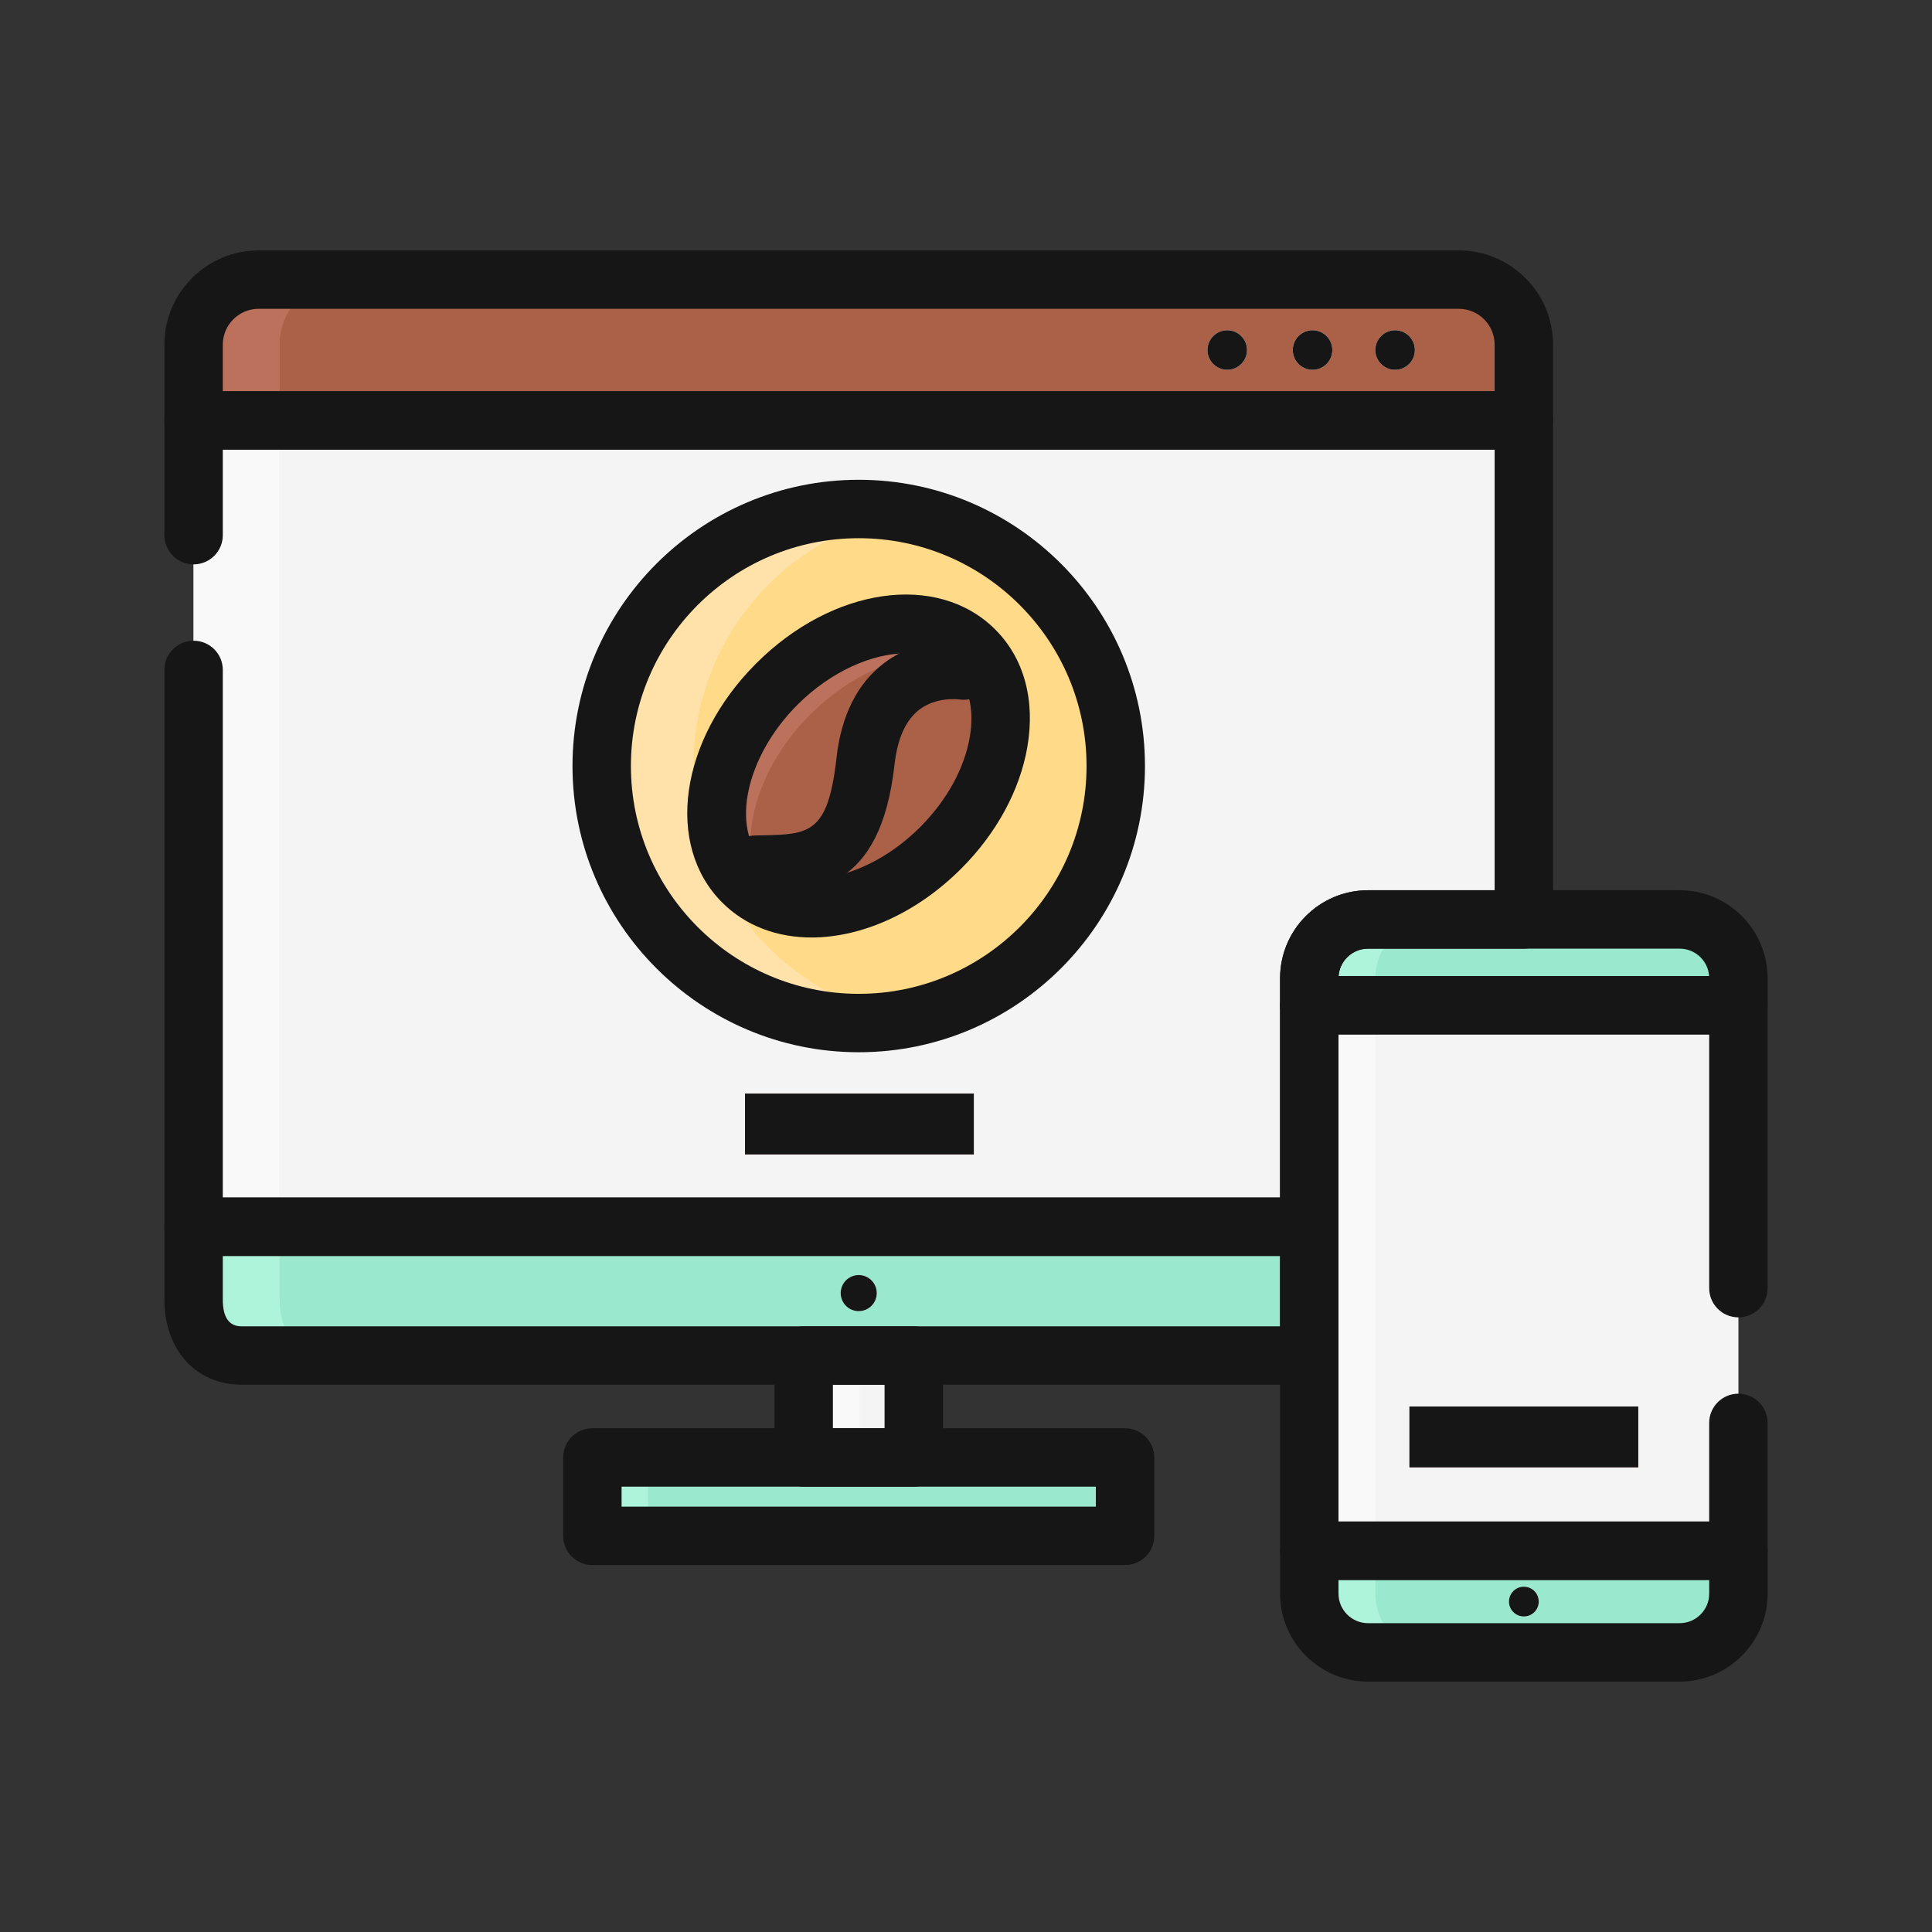 <?xml version="1.0" encoding="utf-8"?>
<!-- Generator: Adobe Illustrator 24.3.0, SVG Export Plug-In . SVG Version: 6.00 Build 0)  -->
<svg version="1.1" id="Layer_1" xmlns="http://www.w3.org/2000/svg" xmlns:xlink="http://www.w3.org/1999/xlink" x="0px" y="0px"
	 viewBox="0 0 300 300" enable-background="new 0 0 300 300" xml:space="preserve">
<rect x="0" y="0" width="300" height="300" fill="#333333" stroke="none"/>
<g>
	<g>
		<g>
			<rect x="791.269" y="2146.512" fill="#9AE8CE" width="82.715" height="12.171"/>
		</g>
		<g>
			<path fill="#9AE8CE" d="M902.591,2110.684H729.346v11.338c0,4.893,2.575,8.66,7.436,8.66h165.809V2110.684z"/>
		</g>
		<g>
			<rect x="824.083" y="2130.682" fill="#F4F4F4" width="17.092" height="15.83"/>
		</g>
		<g>
			<path fill="#F4F4F4" d="M835.427,2120.989c0,1.544-1.252,2.802-2.802,2.802c-1.546,0-2.798-1.258-2.798-2.802
				c0-1.544,1.252-2.802,2.798-2.802C834.175,2118.186,835.427,2119.444,835.427,2120.989z"/>
		</g>
		<g>
			<path fill="#AA6148" d="M925.805,1963.614H739.447c-5.578,0-10.101,4.524-10.101,10.102v11.767h206.561v-11.767
				C935.907,1968.137,931.383,1963.614,925.805,1963.614z"/>
		</g>
		<g>
			<path fill="#AEF4DB" d="M742.7,2122.022v-11.338h-13.228v11.338c0,4.893,2.575,8.66,7.436,8.66h13.228
				C745.274,2130.682,742.7,2126.915,742.7,2122.022z"/>
		</g>
		<g>
			<path fill="#BC715C" d="M752.801,1963.614h-13.228c-5.578,0-10.101,4.524-10.101,10.102v11.767H742.7v-11.767
				C742.7,1968.137,747.223,1963.614,752.801,1963.614z"/>
		</g>
		<g>
			<path fill="#F4F4F4" d="M918.985,1974.548c0,1.698-1.373,3.071-3.069,3.071c-1.696,0-3.069-1.373-3.069-3.071
				c0-1.692,1.373-3.068,3.069-3.068C917.612,1971.48,918.985,1972.856,918.985,1974.548z"/>
		</g>
		<g>
			<path fill="#F4F4F4" d="M906.167,1974.548c0,1.698-1.373,3.071-3.07,3.071c-1.696,0-3.069-1.373-3.069-3.071
				c0-1.692,1.373-3.068,3.069-3.068C904.794,1971.48,906.167,1972.856,906.167,1974.548z"/>
		</g>
		<g>
			<path fill="#F4F4F4" d="M892.921,1974.548c0,1.698-1.375,3.071-3.069,3.071c-1.696,0-3.071-1.373-3.071-3.071
				c0-1.692,1.375-3.068,3.071-3.068C891.546,1971.48,892.921,1972.856,892.921,1974.548z"/>
		</g>
		<g>
			<rect x="902.59" y="2076.29" fill="#F4F4F4" width="66.634" height="84.708"/>
		</g>
		<g>
			<path fill="#9AE8CE" d="M902.591,2167.656c0,5.04,4.085,9.124,9.125,9.124H960.1c5.037,0,9.124-4.084,9.124-9.124v-6.658h-66.633
				V2167.656z"/>
		</g>
		<g>
			<path fill="#9AE8CE" d="M969.224,2072.091c0-5.037-4.086-9.124-9.124-9.124h-48.383c-5.04,0-9.125,4.087-9.125,9.124v4.199
				h66.633V2072.091z"/>
		</g>
		<g>
			<path fill="#AEF4DB" d="M912.846,2167.656v-6.658h-10.255v6.658c0,5.04,4.085,9.124,9.125,9.124h10.255
				C916.931,2176.78,912.846,2172.697,912.846,2167.656z"/>
		</g>
		<g>
			<path fill="#AEF4DB" d="M921.971,2062.967h-10.255c-5.04,0-9.125,4.087-9.125,9.124v4.199h10.255v-4.199
				C912.846,2067.054,916.931,2062.967,921.971,2062.967z"/>
		</g>
		<g>
			<path fill="#F4F4F4" d="M938.22,2168.888c0,1.278-1.034,2.312-2.312,2.312c-1.277,0-2.312-1.033-2.312-2.312
				c0-1.276,1.035-2.309,2.312-2.309C937.187,2166.579,938.22,2167.612,938.22,2168.888z"/>
		</g>
		<g>
			<path fill="#F4F4F4" d="M911.715,2062.967h24.192v-77.485H729.346v125.202H902.59v-34.394v-4.199
				C902.59,2067.054,906.675,2062.967,911.715,2062.967z"/>
		</g>
		<g>
			<path fill="#FFDA88" d="M872.538,2039.145c0,22.039-17.869,39.909-39.911,39.909s-39.911-17.87-39.911-39.909
				c0-22.042,17.869-39.912,39.911-39.912S872.538,2017.103,872.538,2039.145z"/>
		</g>
		<g>
			<path fill="#FFE2A9" d="M806.96,2039.145c0-19.606,14.151-35.878,32.79-39.242c-2.315-0.419-4.688-0.67-7.122-0.67
				c-22.042,0-39.911,17.87-39.911,39.912c0,22.039,17.869,39.909,39.911,39.909c2.435,0,4.807-0.254,7.122-0.67
				C821.111,2075.02,806.96,2058.751,806.96,2039.145z"/>
		</g>
		<g>
			<g>
				<path fill="#AA6148" d="M845.469,2051.936c-9.933,9.939-23.687,12.295-30.712,5.273c-7.019-7.028-4.662-20.775,5.277-30.711
					c9.933-9.936,23.681-12.298,30.708-5.271C857.767,2028.252,855.408,2042.003,845.469,2051.936z"/>
			</g>
			<g>
				<path fill="#BC715C" d="M825.101,2031.149c8.569-8.569,19.961-11.486,27.443-7.63c-0.526-0.844-1.119-1.651-1.836-2.368
					c-7.028-7.024-20.775-4.665-30.709,5.274c-9.939,9.933-12.295,23.684-5.276,30.708c0.966,0.968,2.07,1.742,3.266,2.356
					C813.391,2052.045,816.178,2040.066,825.101,2031.149z"/>
			</g>
			<g>
				<g>
					<path fill="#BC715C" d="M817.595,2058.403c-2.288,0-4.175-1.828-4.246-4.14c-0.071-2.362,1.769-4.329,4.119-4.405l0.546-0.018
						c6.945-0.207,10.113-0.301,11.394-11.832c1.719-15.522,13.128-18.51,18.921-17.902c2.339,0.237,4.039,2.336,3.803,4.683
						c-0.237,2.335-2.297,4.036-4.624,3.821c-1.417-0.109-8.495-0.106-9.655,10.346c-2.097,18.903-12.207,19.205-19.588,19.429
						l-0.537,0.018C817.684,2058.403,817.64,2058.403,817.595,2058.403z"/>
				</g>
			</g>
		</g>
		<g>
			<rect x="814.97" y="2090.006" fill="#AA6148" width="35.527" height="9.449"/>
		</g>
		<g>
			<rect x="918.145" y="2138.595" fill="#AA6148" width="35.527" height="9.449"/>
		</g>
		<g>
			<rect x="902.59" y="2076.29" fill="#F9F9F9" width="10.256" height="84.708"/>
		</g>
		<g>
			<rect x="729.346" y="1985.482" fill="#F9F9F9" width="13.296" height="125.201"/>
		</g>
		<g>
			<rect x="824.083" y="2130.682" fill="#F9F9F9" width="8.651" height="15.83"/>
		</g>
		<g>
			<rect x="791.269" y="2146.512" fill="#AEF4DB" width="8.651" height="12.171"/>
		</g>
	</g>
	<g>
		<g>
			<path fill="#161616" d="M873.984,2163.218h-82.715c-2.505,0-4.535-2.031-4.535-4.535v-12.171c0-2.504,2.03-4.535,4.535-4.535
				h82.715c2.505,0,4.535,2.031,4.535,4.535v12.171C878.519,2161.187,876.489,2163.218,873.984,2163.218z M795.804,2154.148h73.644
				v-3.101h-73.644V2154.148z"/>
		</g>
		<g>
			<path fill="#161616" d="M841.174,2151.047h-17.092c-2.505,0-4.535-2.031-4.535-4.535v-15.83c0-2.504,2.03-4.535,4.535-4.535
				h17.092c2.505,0,4.535,2.031,4.535,4.535v15.83C845.71,2149.016,843.68,2151.047,841.174,2151.047z M828.618,2141.976h8.021
				v-6.759h-8.021V2141.976z"/>
		</g>
		<g>
			<path fill="#161616" d="M835.427,2120.989c0,1.544-1.252,2.802-2.802,2.802c-1.546,0-2.798-1.258-2.798-2.802
				c0-1.544,1.252-2.802,2.798-2.802C834.175,2118.186,835.427,2119.444,835.427,2120.989z"/>
		</g>
		<g>
			<path fill="#161616" d="M935.907,1990.017H729.346c-2.505,0-4.535-2.031-4.535-4.535v-11.767c0-8.07,6.565-14.637,14.637-14.637
				h186.358c8.071,0,14.637,6.567,14.637,14.637v11.767C940.442,1987.986,938.412,1990.017,935.907,1990.017z M733.881,1980.947
				h197.49v-7.231c0-3.068-2.497-5.566-5.566-5.566H739.447c-3.069,0-5.566,2.498-5.566,5.566V1980.947z"/>
		</g>
		<g>
			<path fill="#161616" d="M918.985,1974.548c0,1.698-1.373,3.071-3.069,3.071c-1.696,0-3.069-1.373-3.069-3.071
				c0-1.692,1.373-3.068,3.069-3.068C917.612,1971.48,918.985,1972.856,918.985,1974.548z"/>
		</g>
		<g>
			<path fill="#161616" d="M906.167,1974.548c0,1.698-1.373,3.071-3.07,3.071c-1.696,0-3.069-1.373-3.069-3.071
				c0-1.692,1.373-3.068,3.069-3.068C904.794,1971.48,906.167,1972.856,906.167,1974.548z"/>
		</g>
		<g>
			<path fill="#161616" d="M892.921,1974.548c0,1.698-1.375,3.071-3.069,3.071c-1.696,0-3.071-1.373-3.071-3.071
				c0-1.692,1.375-3.068,3.071-3.068C891.546,1971.48,892.921,1972.856,892.921,1974.548z"/>
		</g>
		<g>
			<path fill="#161616" d="M969.222,2165.533H902.59c-2.505,0-4.535-2.031-4.535-4.535v-84.708c0-2.504,2.03-4.535,4.535-4.535
				h66.633c2.505,0,4.535,2.031,4.535,4.535v43.931c0,2.504-2.03,4.535-4.535,4.535c-2.505,0-4.535-2.031-4.535-4.535v-39.395
				h-57.562v75.637h57.562v-15.319c0-2.504,2.03-4.535,4.535-4.535c2.505,0,4.535,2.031,4.535,4.535v19.854
				C973.758,2163.502,971.728,2165.533,969.222,2165.533z"/>
		</g>
		<g>
			<path fill="#161616" d="M960.099,2181.316h-48.382c-7.532,0-13.661-6.127-13.661-13.659v-6.658c0-2.504,2.03-4.535,4.535-4.535
				h66.633c2.505,0,4.535,2.031,4.535,4.535v6.658C973.759,2175.189,967.631,2181.316,960.099,2181.316z M907.127,2165.533v2.123
				c0,2.531,2.06,4.589,4.59,4.589h48.382c2.531,0,4.59-2.058,4.59-4.589v-2.123H907.127z"/>
		</g>
		<g>
			<path fill="#161616" d="M969.224,2080.825h-66.633c-2.505,0-4.535-2.031-4.535-4.535v-4.199c0-7.532,6.128-13.659,13.661-13.659
				h48.382c7.532,0,13.661,6.127,13.661,13.659v4.199C973.759,2078.794,971.729,2080.825,969.224,2080.825z M907.138,2071.755
				h57.538c-0.173-2.374-2.16-4.252-4.578-4.252h-48.382C909.298,2067.503,907.311,2069.381,907.138,2071.755z"/>
		</g>
		<g>
			<path fill="#161616" d="M938.22,2168.888c0,1.278-1.035,2.312-2.312,2.312c-1.277,0-2.312-1.033-2.312-2.312
				c0-1.276,1.035-2.309,2.312-2.309C937.185,2166.579,938.22,2167.612,938.22,2168.888z"/>
		</g>
		<g>
			<path fill="#161616" d="M902.59,2115.219H729.346c-2.505,0-4.535-2.031-4.535-4.535v-86.462c0-2.504,2.03-4.535,4.535-4.535
				c2.505,0,4.535,2.031,4.535,4.535v81.926h164.173v-34.057c0-7.532,6.128-13.659,13.661-13.659h19.656v-68.415h-197.49v13.281
				c0,2.504-2.03,4.535-4.535,4.535c-2.505,0-4.535-2.031-4.535-4.535v-17.817c0-2.504,2.03-4.535,4.535-4.535h206.561
				c2.505,0,4.535,2.031,4.535,4.535v77.485c0,2.504-2.03,4.535-4.535,4.535h-24.192c-2.531,0-4.59,2.058-4.59,4.589v38.592
				C907.125,2113.187,905.095,2115.219,902.59,2115.219z"/>
		</g>
		<g>
			<path fill="#161616" d="M902.591,2135.218H736.782c-7.048,0-11.972-5.427-11.972-13.196v-11.339c0-2.504,2.03-4.535,4.535-4.535
				h173.245c2.505,0,4.535,2.031,4.535,4.535v19.999C907.127,2133.186,905.096,2135.218,902.591,2135.218z M733.881,2115.219v6.803
				c0,2.737,0.976,4.125,2.901,4.125h161.274v-10.928H733.881z"/>
		</g>
		<g>
			<path fill="#161616" d="M832.628,2083.589c-24.508,0-44.446-19.937-44.446-44.444c0-24.508,19.938-44.447,44.446-44.447
				s44.446,19.94,44.446,44.447C877.074,2063.652,857.135,2083.589,832.628,2083.589z M832.628,2003.768
				c-19.506,0-35.375,15.871-35.375,35.377c0,19.506,15.869,35.374,35.375,35.374c19.506,0,35.375-15.868,35.375-35.374
				C868.003,2019.639,852.133,2003.768,832.628,2003.768z"/>
		</g>
		<g>
			<g>
				<path fill="#161616" d="M825.302,2065.77c-5.321,0-10.215-1.769-13.875-5.427c-8.928-8.935-6.61-25.243,5.275-37.127
					c11.889-11.882,28.191-14.203,37.123-5.271c4.469,4.467,6.239,10.946,4.987,18.239c-1.153,6.717-4.797,13.423-10.261,18.886
					C841.536,2062.087,832.975,2065.77,825.302,2065.77z M840.017,2021.641c-5.312,0-11.75,2.838-16.901,7.987
					c-8.012,8.014-10.428,19.142-5.274,24.301c5.164,5.161,16.286,2.74,24.295-5.273c0.001,0,0.001,0,0.001,0
					c4.149-4.149,6.896-9.124,7.735-14.008c0.74-4.308-0.134-7.964-2.461-10.29C845.571,2022.518,842.968,2021.641,840.017,2021.641
					z"/>
			</g>
			<g>
				<path fill="#161616" d="M816.565,2059.002c-2.439,0-4.454-1.94-4.531-4.394c-0.077-2.504,1.89-4.597,4.394-4.674l1.329-0.035
					c7.147-0.174,10.106-0.245,11.412-11.965c0.741-6.658,3.245-11.64,7.439-14.808c5.755-4.344,12.314-3.387,13.044-3.275
					c2.47,0.416,4.137,2.755,3.722,5.223c-0.413,2.457-2.722,4.125-5.179,3.729c-0.158-0.018-3.542-0.434-6.189,1.612
					c-2.086,1.615-3.372,4.482-3.822,8.522c-2.183,19.591-12.602,19.845-20.208,20.028l-1.267,0.032
					C816.661,2059.002,816.612,2059.002,816.565,2059.002z"/>
			</g>
		</g>
		<g>
			<rect x="814.97" y="2090.006" fill="#161616" width="35.527" height="9.449"/>
		</g>
		<g>
			<rect x="918.145" y="2138.595" fill="#161616" width="35.527" height="9.449"/>
		</g>
	</g>
</g>
<g>
	<g>
		<g>
			<rect x="91.984" y="226.315" fill="#9AE8CE" width="82.715" height="12.171"/>
		</g>
		<g>
			<path fill="#9AE8CE" d="M203.306,190.486H30.061v11.339c0,4.893,2.575,8.66,7.437,8.66h165.809V190.486z"/>
		</g>
		<g>
			<rect x="124.798" y="210.485" fill="#F4F4F4" width="17.092" height="15.83"/>
		</g>
		<g>
			<path fill="#F4F4F4" d="M136.142,200.791c0,1.544-1.252,2.802-2.802,2.802c-1.546,0-2.798-1.258-2.798-2.802
				c0-1.544,1.252-2.802,2.798-2.802C134.89,197.989,136.142,199.247,136.142,200.791z"/>
		</g>
		<g>
			<path fill="#AA6148" d="M226.521,43.417H40.162c-5.578,0-10.101,4.523-10.101,10.101v11.767h206.561V53.518
				C236.622,47.94,232.098,43.417,226.521,43.417z"/>
		</g>
		<g>
			<path fill="#AEF4DB" d="M43.415,201.825v-11.339H30.186v11.339c0,4.893,2.575,8.66,7.437,8.66h13.228
				C45.99,210.485,43.415,206.717,43.415,201.825z"/>
		</g>
		<g>
			<path fill="#BC715C" d="M53.516,43.417H40.288c-5.578,0-10.101,4.523-10.101,10.101v11.767h13.228V53.518
				C43.415,47.94,47.938,43.417,53.516,43.417z"/>
		</g>
		<g>
			<path fill="#F4F4F4" d="M219.7,54.351c0,1.698-1.373,3.071-3.069,3.071c-1.696,0-3.069-1.373-3.069-3.071
				c0-1.692,1.373-3.068,3.069-3.068C218.327,51.283,219.7,52.659,219.7,54.351z"/>
		</g>
		<g>
			<path fill="#F4F4F4" d="M206.882,54.351c0,1.698-1.373,3.071-3.07,3.071c-1.696,0-3.069-1.373-3.069-3.071
				c0-1.692,1.373-3.068,3.069-3.068C205.509,51.283,206.882,52.659,206.882,54.351z"/>
		</g>
		<g>
			<path fill="#F4F4F4" d="M193.636,54.351c0,1.698-1.374,3.071-3.069,3.071c-1.697,0-3.071-1.373-3.071-3.071
				c0-1.692,1.375-3.068,3.071-3.068C192.262,51.283,193.636,52.659,193.636,54.351z"/>
		</g>
		<g>
			<rect x="203.305" y="156.093" fill="#F4F4F4" width="66.634" height="84.708"/>
		</g>
		<g>
			<path fill="#9AE8CE" d="M203.306,247.459c0,5.04,4.085,9.124,9.126,9.124h48.383c5.037,0,9.124-4.084,9.124-9.124v-6.658h-66.633
				V247.459z"/>
		</g>
		<g>
			<path fill="#9AE8CE" d="M269.939,151.894c0-5.037-4.086-9.124-9.124-9.124h-48.383c-5.04,0-9.126,4.087-9.126,9.124v4.199h66.633
				V151.894z"/>
		</g>
		<g>
			<path fill="#AEF4DB" d="M213.561,247.459v-6.658h-10.255v6.658c0,5.04,4.085,9.124,9.126,9.124h10.255
				C217.646,256.583,213.561,252.499,213.561,247.459z"/>
		</g>
		<g>
			<path fill="#AEF4DB" d="M222.686,142.77h-10.255c-5.04,0-9.126,4.087-9.126,9.124v4.199h10.255v-4.199
				C213.561,146.857,217.646,142.77,222.686,142.77z"/>
		</g>
		<g>
			<path fill="#F4F4F4" d="M238.935,248.691c0,1.278-1.033,2.312-2.312,2.312c-1.277,0-2.312-1.033-2.312-2.312
				c0-1.276,1.035-2.309,2.312-2.309C237.902,246.382,238.935,247.415,238.935,248.691z"/>
		</g>
		<g>
			<path fill="#F4F4F4" d="M212.43,142.77h24.192V65.285H30.061v125.202h173.244v-34.393v-4.199
				C203.305,146.857,207.39,142.77,212.43,142.77z"/>
		</g>
		<g>
			<path fill="#FFDA88" d="M173.253,118.948c0,22.039-17.868,39.909-39.911,39.909c-22.042,0-39.91-17.87-39.91-39.909
				c0-22.042,17.868-39.912,39.91-39.912C155.385,79.036,173.253,96.906,173.253,118.948z"/>
		</g>
		<g>
			<path fill="#FFE2A9" d="M107.675,118.948c0-19.606,14.151-35.879,32.79-39.242c-2.315-0.419-4.688-0.67-7.122-0.67
				c-22.042,0-39.91,17.87-39.91,39.912c0,22.039,17.868,39.909,39.91,39.909c2.435,0,4.807-0.254,7.122-0.67
				C121.826,154.823,107.675,138.554,107.675,118.948z"/>
		</g>
		<g>
			<g>
				<path fill="#AA6148" d="M146.184,131.739c-9.933,9.939-23.687,12.295-30.712,5.273c-7.019-7.028-4.662-20.775,5.277-30.711
					c9.933-9.936,23.681-12.298,30.708-5.271C158.482,108.055,156.123,121.806,146.184,131.739z"/>
			</g>
			<g>
				<path fill="#BC715C" d="M125.816,110.952c8.569-8.569,19.961-11.486,27.443-7.63c-0.525-0.844-1.119-1.651-1.837-2.368
					c-7.027-7.024-20.775-4.665-30.709,5.274c-9.939,9.933-12.295,23.684-5.276,30.708c0.966,0.968,2.07,1.742,3.266,2.356
					C114.106,131.848,116.893,119.869,125.816,110.952z"/>
			</g>
			<g>
				<g>
					<path fill="#BC715C" d="M118.311,138.206c-2.288,0-4.175-1.828-4.246-4.14c-0.071-2.362,1.769-4.329,4.119-4.405l0.546-0.018
						c6.945-0.207,10.113-0.301,11.394-11.832c1.719-15.522,13.128-18.51,18.921-17.902c2.339,0.236,4.04,2.336,3.803,4.683
						c-0.236,2.335-2.297,4.036-4.624,3.821c-1.417-0.109-8.495-0.106-9.656,10.346c-2.097,18.903-12.207,19.205-19.588,19.429
						l-0.537,0.018C118.399,138.206,118.355,138.206,118.311,138.206z"/>
				</g>
			</g>
		</g>
		<g>
			<rect x="115.685" y="169.808" fill="#AA6148" width="35.527" height="9.449"/>
		</g>
		<g>
			<rect x="218.86" y="218.398" fill="#AA6148" width="35.527" height="9.449"/>
		</g>
		<g>
			<rect x="203.305" y="156.093" fill="#F9F9F9" width="10.256" height="84.708"/>
		</g>
		<g>
			<rect x="30.061" y="65.285" fill="#F9F9F9" width="13.296" height="125.201"/>
		</g>
		<g>
			<rect x="124.798" y="210.485" fill="#F9F9F9" width="8.651" height="15.83"/>
		</g>
		<g>
			<rect x="91.984" y="226.315" fill="#AEF4DB" width="8.651" height="12.171"/>
		</g>
	</g>
	<g>
		<g>
			<path fill="#161616" d="M174.699,243.021H91.984c-2.505,0-4.535-2.031-4.535-4.535v-12.171c0-2.504,2.03-4.535,4.535-4.535
				h82.715c2.505,0,4.535,2.032,4.535,4.535v12.171C179.234,240.99,177.204,243.021,174.699,243.021z M96.519,233.951h73.644v-3.1
				H96.519V233.951z"/>
		</g>
		<g>
			<path fill="#161616" d="M141.89,230.85h-17.092c-2.505,0-4.535-2.031-4.535-4.535v-15.83c0-2.504,2.03-4.535,4.535-4.535h17.092
				c2.505,0,4.535,2.031,4.535,4.535v15.83C146.425,228.819,144.395,230.85,141.89,230.85z M129.333,221.779h8.021v-6.759h-8.021
				V221.779z"/>
		</g>
		<g>
			<path fill="#161616" d="M136.142,200.791c0,1.544-1.252,2.802-2.802,2.802c-1.546,0-2.798-1.258-2.798-2.802
				c0-1.544,1.252-2.802,2.798-2.802C134.89,197.989,136.142,199.247,136.142,200.791z"/>
		</g>
		<g>
			<path fill="#161616" d="M236.622,69.82H30.061c-2.505,0-4.535-2.032-4.535-4.535V53.518c0-8.07,6.565-14.637,14.637-14.637
				h186.358c8.071,0,14.637,6.567,14.637,14.637v11.767C241.157,67.789,239.127,69.82,236.622,69.82z M34.596,60.749h197.49v-7.231
				c0-3.068-2.497-5.566-5.566-5.566H40.162c-3.069,0-5.566,2.498-5.566,5.566V60.749z"/>
		</g>
		<g>
			<path fill="#161616" d="M219.7,54.351c0,1.698-1.373,3.071-3.069,3.071c-1.696,0-3.069-1.373-3.069-3.071
				c0-1.692,1.373-3.068,3.069-3.068C218.327,51.283,219.7,52.659,219.7,54.351z"/>
		</g>
		<g>
			<path fill="#161616" d="M206.882,54.351c0,1.698-1.373,3.071-3.07,3.071c-1.696,0-3.069-1.373-3.069-3.071
				c0-1.692,1.373-3.068,3.069-3.068C205.509,51.283,206.882,52.659,206.882,54.351z"/>
		</g>
		<g>
			<path fill="#161616" d="M193.636,54.351c0,1.698-1.374,3.071-3.069,3.071c-1.697,0-3.071-1.373-3.071-3.071
				c0-1.692,1.375-3.068,3.071-3.068C192.262,51.283,193.636,52.659,193.636,54.351z"/>
		</g>
		<g>
			<path fill="#161616" d="M269.938,245.336h-66.633c-2.505,0-4.535-2.031-4.535-4.535v-84.708c0-2.504,2.03-4.535,4.535-4.535
				h66.633c2.505,0,4.535,2.031,4.535,4.535v43.931c0,2.504-2.03,4.535-4.535,4.535s-4.535-2.032-4.535-4.535v-39.395H207.84v75.637
				h57.562v-15.319c0-2.504,2.03-4.535,4.535-4.535s4.535,2.031,4.535,4.535v19.854
				C274.473,243.305,272.443,245.336,269.938,245.336z"/>
		</g>
		<g>
			<path fill="#161616" d="M260.814,261.118h-48.382c-7.532,0-13.661-6.127-13.661-13.659v-6.658c0-2.504,2.03-4.535,4.535-4.535
				h66.633c2.505,0,4.535,2.032,4.535,4.535v6.658C274.474,254.992,268.346,261.118,260.814,261.118z M207.842,245.336v2.123
				c0,2.531,2.06,4.589,4.59,4.589h48.382c2.53,0,4.59-2.058,4.59-4.589v-2.123H207.842z"/>
		</g>
		<g>
			<path fill="#161616" d="M269.939,160.628h-66.633c-2.505,0-4.535-2.031-4.535-4.535v-4.199c0-7.532,6.128-13.659,13.661-13.659
				h48.382c7.532,0,13.661,6.127,13.661,13.659v4.199C274.474,158.597,272.444,160.628,269.939,160.628z M207.854,151.558h57.538
				c-0.173-2.374-2.16-4.252-4.578-4.252h-48.382C210.013,147.306,208.026,149.184,207.854,151.558z"/>
		</g>
		<g>
			<path fill="#161616" d="M238.935,248.691c0,1.278-1.035,2.312-2.312,2.312c-1.277,0-2.312-1.033-2.312-2.312
				c0-1.276,1.035-2.309,2.312-2.309C237.901,246.382,238.935,247.415,238.935,248.691z"/>
		</g>
		<g>
			<path fill="#161616" d="M203.305,195.022H30.061c-2.505,0-4.535-2.031-4.535-4.535v-86.462c0-2.504,2.03-4.535,4.535-4.535
				s4.535,2.031,4.535,4.535v81.926h164.173v-34.057c0-7.532,6.128-13.659,13.661-13.659h19.656V69.82H34.596v13.281
				c0,2.504-2.03,4.535-4.535,4.535s-4.535-2.032-4.535-4.535V65.285c0-2.504,2.03-4.535,4.535-4.535h206.561
				c2.505,0,4.535,2.031,4.535,4.535v77.485c0,2.504-2.03,4.535-4.535,4.535H212.43c-2.531,0-4.59,2.058-4.59,4.589v38.592
				C207.84,192.99,205.81,195.022,203.305,195.022z"/>
		</g>
		<g>
			<path fill="#161616" d="M203.306,215.02H37.497c-7.048,0-11.972-5.427-11.972-13.196v-11.339c0-2.504,2.03-4.535,4.535-4.535
				h173.245c2.505,0,4.535,2.032,4.535,4.535v19.999C207.842,212.989,205.812,215.02,203.306,215.02z M34.596,195.022v6.803
				c0,2.737,0.976,4.125,2.901,4.125h161.274v-10.928H34.596z"/>
		</g>
		<g>
			<path fill="#161616" d="M133.343,163.392c-24.508,0-44.446-19.937-44.446-44.445c0-24.508,19.938-44.447,44.446-44.447
				c24.508,0,44.446,19.94,44.446,44.447C177.789,143.455,157.851,163.392,133.343,163.392z M133.343,83.571
				c-19.506,0-35.375,15.871-35.375,35.377c0,19.506,15.869,35.374,35.375,35.374c19.506,0,35.375-15.868,35.375-35.374
				C168.718,99.442,152.849,83.571,133.343,83.571z"/>
		</g>
		<g>
			<g>
				<path fill="#161616" d="M126.017,145.572c-5.321,0-10.215-1.769-13.875-5.427c-8.928-8.935-6.61-25.243,5.275-37.128
					c11.889-11.882,28.191-14.203,37.123-5.271c4.469,4.467,6.239,10.946,4.987,18.239c-1.153,6.717-4.797,13.423-10.261,18.886
					C142.251,141.89,133.69,145.572,126.017,145.572z M140.732,101.444c-5.312,0-11.75,2.838-16.901,7.987
					c-8.012,8.014-10.428,19.143-5.274,24.301c5.164,5.161,16.286,2.74,24.295-5.273c0.001,0,0.001,0,0.001,0
					c4.149-4.149,6.896-9.124,7.735-14.008c0.74-4.308-0.134-7.964-2.461-10.29C146.286,102.321,143.683,101.444,140.732,101.444z"
					/>
			</g>
			<g>
				<path fill="#161616" d="M117.28,138.805c-2.439,0-4.454-1.94-4.531-4.394c-0.077-2.504,1.89-4.597,4.394-4.674l1.329-0.035
					c7.147-0.174,10.106-0.245,11.412-11.965c0.741-6.658,3.245-11.64,7.439-14.808c5.755-4.343,12.314-3.387,13.044-3.275
					c2.47,0.416,4.137,2.755,3.722,5.223c-0.413,2.457-2.722,4.125-5.179,3.729c-0.158-0.018-3.542-0.434-6.189,1.612
					c-2.086,1.615-3.372,4.482-3.822,8.522c-2.184,19.591-12.602,19.845-20.208,20.028l-1.267,0.033
					C117.376,138.805,117.327,138.805,117.28,138.805z"/>
			</g>
		</g>
		<g>
			<rect x="115.685" y="169.808" fill="#161616" width="35.527" height="9.449"/>
		</g>
		<g>
			<rect x="218.86" y="218.398" fill="#161616" width="35.527" height="9.449"/>
		</g>
	</g>
</g>
</svg>
